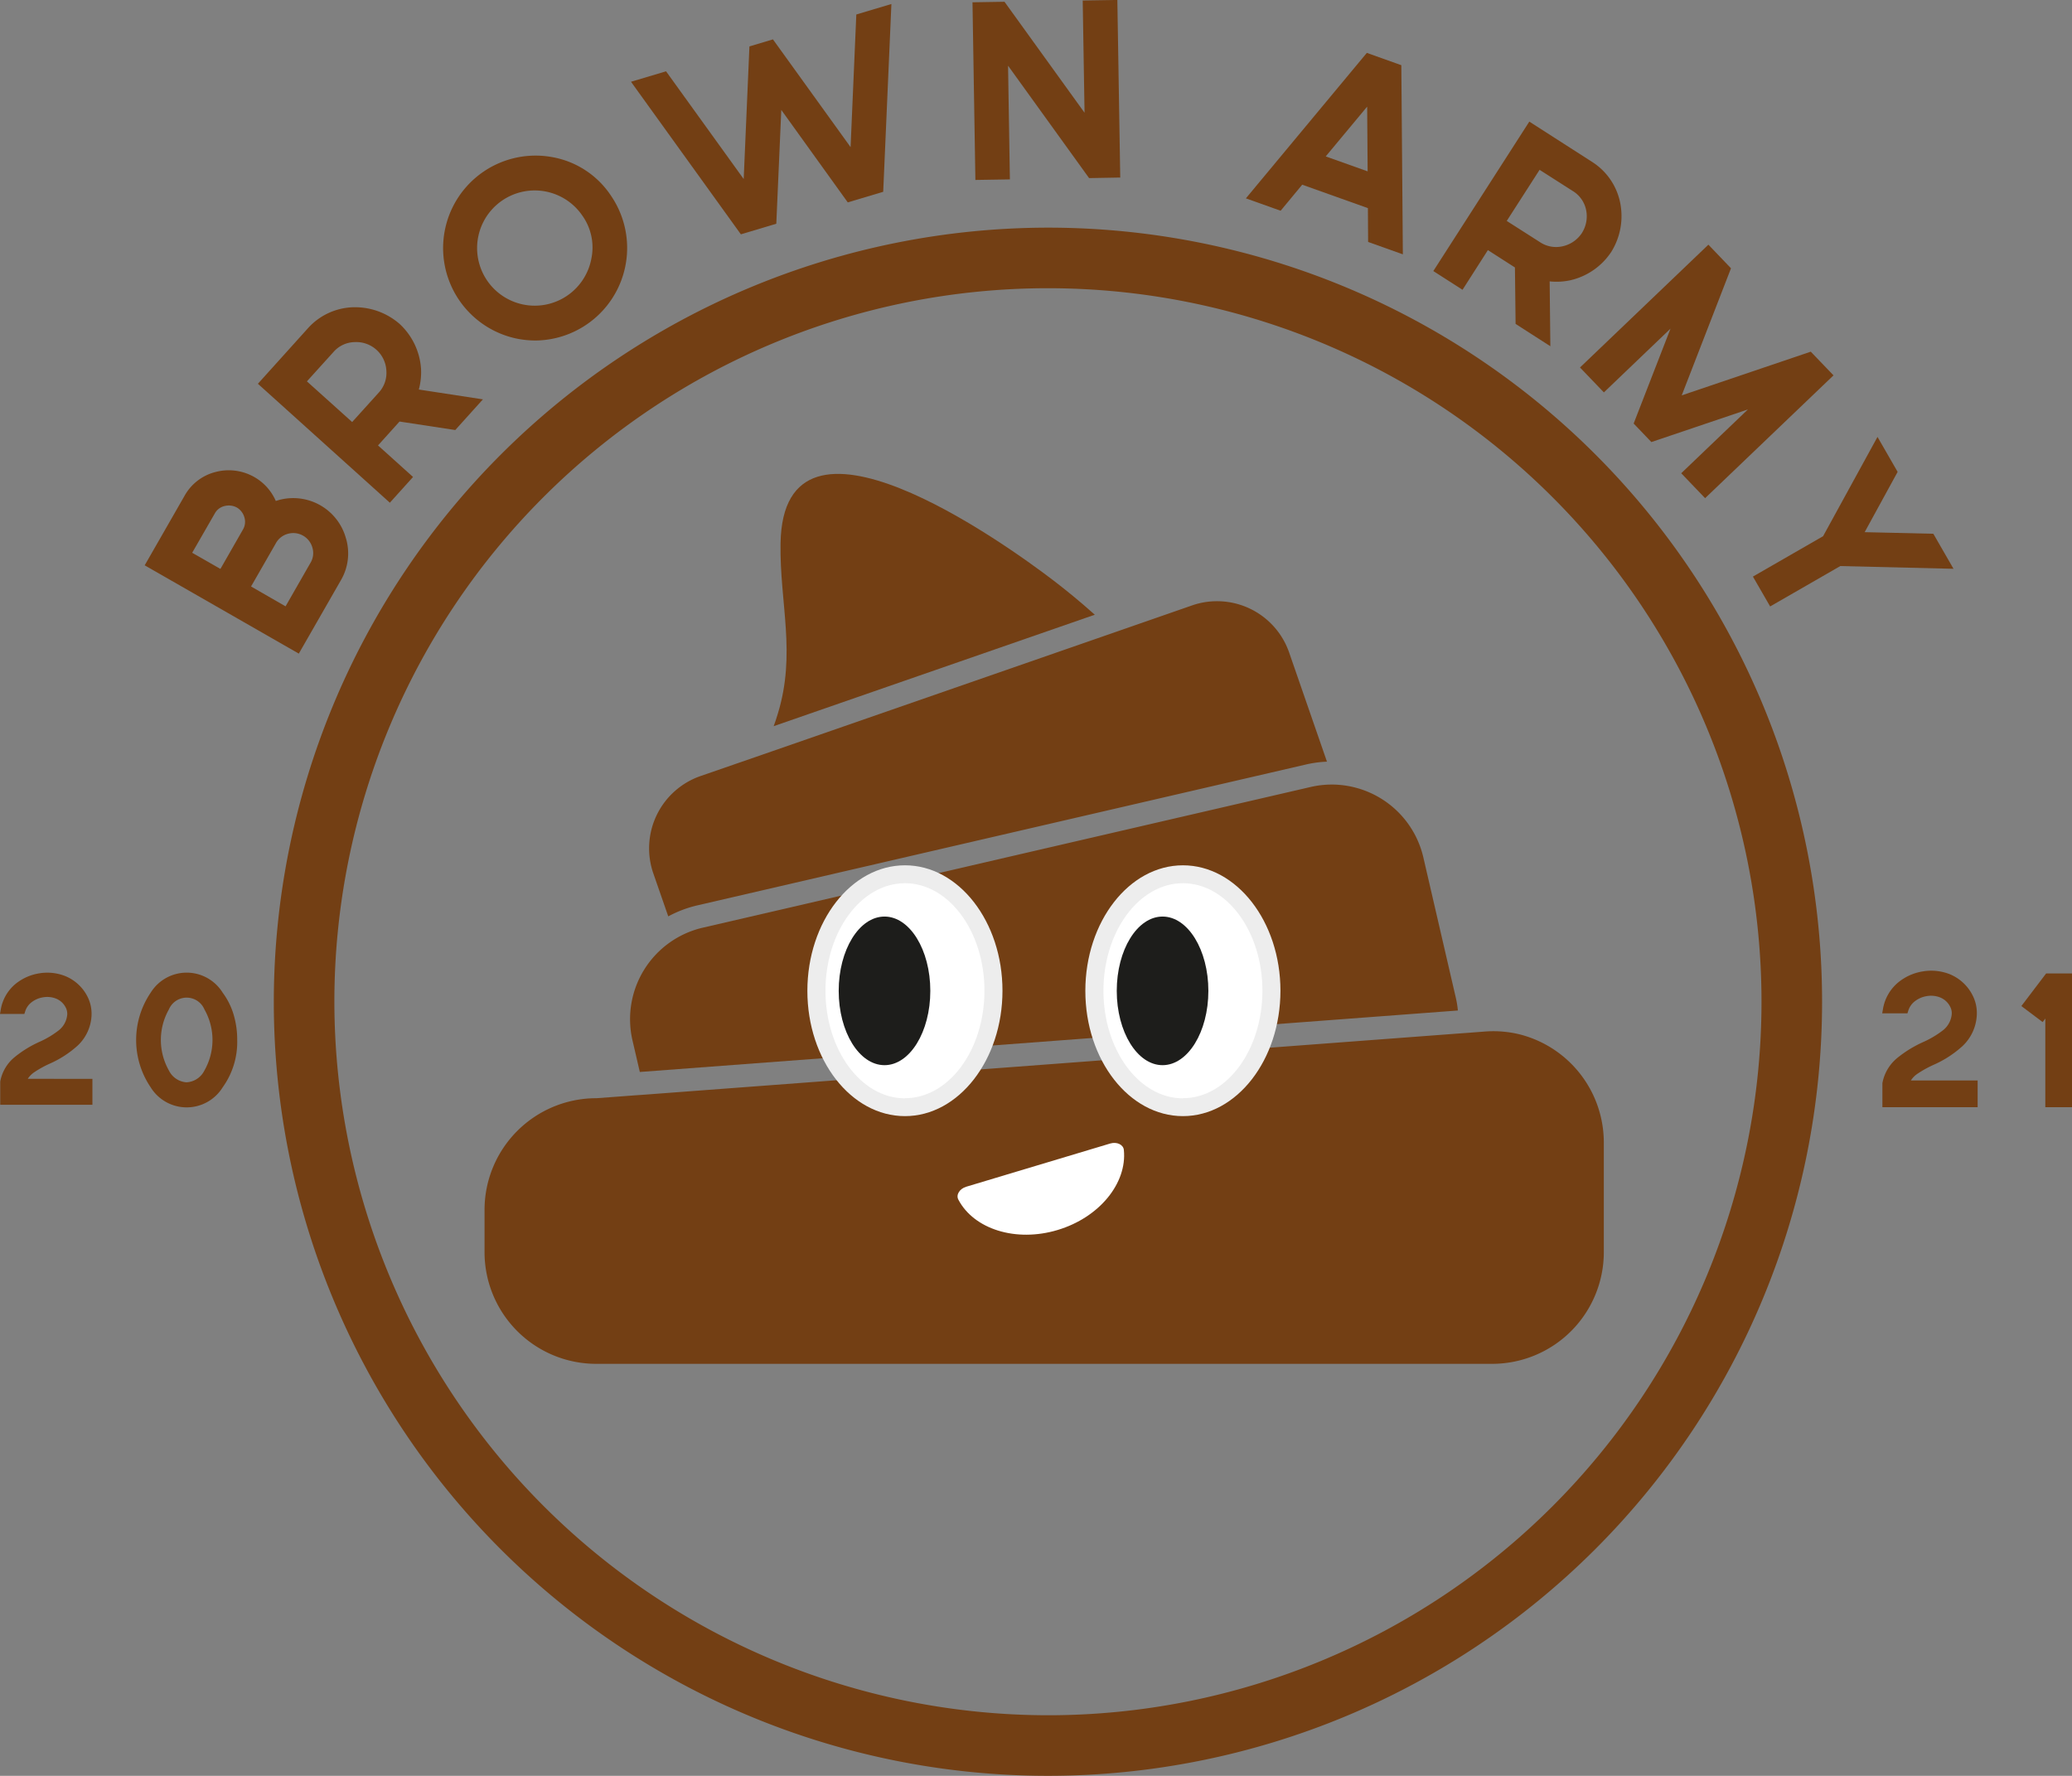 <svg xmlns="http://www.w3.org/2000/svg" width="138.775" height="118.946" viewBox="0 0 138.775 118.946"><rect x="0" y="0" width="138.775" height="118.946" fill="#808080" stroke="none"/><g transform="translate(-130 -21.027)"><path d="M45.064-5.785A50.849,50.849,0,1,1-5.785,45.064,50.906,50.906,0,0,1,45.064-5.785Zm0,99.641A48.792,48.792,0,1,0-3.728,45.064,48.848,48.848,0,0,0,45.064,93.856Z" transform="translate(155.123 43.06)" fill="#733f14" stroke="#733f14" stroke-width="2"/><path d="M218.887,344.307v-.012a3.659,3.659,0,0,0-4.5-2.572c-.068.02-.135.039-.2.062a3.413,3.413,0,0,0-1.539-1.658,3.468,3.468,0,0,0-2.5-.283,3.3,3.3,0,0,0-2.076,1.6l-2.666,4.65,10.322,5.915,2.815-4.909a3.555,3.555,0,0,0,.35-2.792Zm-10.3.946,1.514-2.632a1,1,0,0,1,.643-.494,1.137,1.137,0,0,1,.841.1,1.118,1.118,0,0,1,.5.661,1.02,1.02,0,0,1-.1.814l-1.507,2.634Zm7.919.681-1.665,2.908-2.311-1.33,1.664-2.9a1.3,1.3,0,0,1,.795-.626,1.33,1.33,0,0,1,1.653.937,1.273,1.273,0,0,1-.135,1.013Z" transform="translate(-65.715 -287.202)" fill="#733f14"/><path d="M261.309,286.523l1.852-2.055-4.293-.658a4.417,4.417,0,0,0,.148-1.394,4.5,4.5,0,0,0-1.434-3,4.547,4.547,0,0,0-3.146-1.116,4.237,4.237,0,0,0-3.022,1.436l-3.324,3.688,8.838,7.967,1.553-1.724-2.346-2.113,1.441-1.6Zm-9.936-3.26,1.777-1.964a1.93,1.93,0,0,1,1.394-.665h.018a2.017,2.017,0,0,1,2.133,1.921,1.943,1.943,0,0,1-.515,1.466l-1.777,1.966Z" transform="translate(-100.817 -236.692)" fill="#733f14"/><path d="M328.866,223.8a5.97,5.97,0,0,0-3.958-2.6,6.194,6.194,0,0,0-2.311,12.17,6.555,6.555,0,0,0,1.219.117,6.2,6.2,0,0,0,5.046-9.693Zm-1.324,4.211a3.859,3.859,0,1,1-.606-2.894A3.676,3.676,0,0,1,327.542,228.008Z" transform="translate(-157.936 -189.652)" fill="#733f14"/><path d="M406.12,164.02l-.549,12.579-2.373.709-4.453-6.194-.334,7.624-2.373.709-7.359-10.219,2.348-.7,5.2,7.216.384-8.884,1.575-.471,5.2,7.217.384-8.884Z" transform="translate(-216.417 -142.725)" fill="#733f14"/><path d="M525.168,174.439l-5.427-7.529.123,7.616-2.311.037-.194-11.9,2.144-.034,5.361,7.432-.123-7.517,2.32-.037.194,11.895Z" transform="translate(-322.225 -141.483)" fill="#733f14"/><path d="M630.781,183.265l-2.311-.825-8.1,9.744,2.327.83,1.445-1.745,4.4,1.569.014,2.266,2.327.83Zm-2.256,7.11-2.808-1,2.775-3.335Z" transform="translate(-406.925 -157.871)" fill="#733f14"/><path d="M703.515,213.766a4.238,4.238,0,0,0-1.907-2.753l-4.179-2.682L691,218.341l1.955,1.255,1.7-2.657,1.811,1.162.044,3.781,2.328,1.495-.046-4.344a4.364,4.364,0,0,0,1.4-.078,4.488,4.488,0,0,0,2.728-1.9A4.537,4.537,0,0,0,703.515,213.766Zm-2.561,2.023a2.079,2.079,0,0,1-1.278.889,1.944,1.944,0,0,1-1.532-.272l-2.227-1.422,2.2-3.423,2.227,1.422a1.945,1.945,0,0,1,.889,1.267A2.088,2.088,0,0,1,700.954,215.788Z" transform="translate(-465.001 -179.159)" fill="#733f14"/><path d="M763.273,263.464l-8.6,8.226-1.6-1.669,4.467-4.275-6.466,2.185-1.187-1.241,2.469-6.356-4.463,4.271-1.6-1.669,8.6-8.226,1.514,1.582-3.3,8.512,8.642-2.927Z" transform="translate(-510.471 -217.295)" fill="#733f14"/><path d="M824.872,335.968l-7.581-.183-4.7,2.705-1.154-2,4.7-2.705,3.644-6.651,1.349,2.343-2.209,4.038,4.6.107Z" transform="translate(-564.033 -276.843)" fill="#733f14"/><path d="M463.947,350.52l-21.507,7.465c.1-.267.187-.533.27-.81,1.255-4.072.128-7.4.19-11.427.167-10.675,15.014-.02,18.308,2.5C462.031,348.879,462.957,349.633,463.947,350.52Z" transform="translate(-260.622 -288.318)" fill="#733f14"/><path d="M440.877,399.784a7.576,7.576,0,0,0-1.452.2l-40.7,9.421a7.909,7.909,0,0,0-1.966.741l-1-2.879a5.125,5.125,0,0,1,3.157-6.518l4.111-1.422,23.575-8.187,5.228-1.818a5.11,5.11,0,0,1,6.516,3.157Z" transform="translate(-222.002 -327.74)" fill="#733f14"/><path d="M443.773,473.293l-54.79,4.118-.491-2.115a6.292,6.292,0,0,1,4.714-7.552l40.7-9.421a6.305,6.305,0,0,1,1.422-.164h.062a6.268,6.268,0,0,1,.779.057,6.407,6.407,0,0,1,.782.158,6.3,6.3,0,0,1,4.509,4.661l2.188,9.458A6.271,6.271,0,0,1,443.773,473.293Z" transform="translate(-216.13 -384.582)" fill="#733f14"/><path d="M408.455,558.559v7.348a7.483,7.483,0,0,1-7.465,7.474H340.964a7.483,7.483,0,0,1-7.474-7.474v-2.844a7.483,7.483,0,0,1,7.474-7.474h.028l1.69-.126.779-.059.784-.055,54.406-4.088.784-.057.784-.06.238-.018a7.39,7.39,0,0,1,2.444.208A7.478,7.478,0,0,1,408.455,558.559Z" transform="translate(-171.037 -461.003)" fill="#733f14"/><ellipse cx="5.928" cy="7.801" rx="5.928" ry="7.801" transform="translate(184.684 79.594)" fill="#fff"/><path d="M3.136-3.4c3.6,0,6.531,3.77,6.531,8.4s-2.93,8.4-6.531,8.4S-3.4,9.644-3.4,5.01-.465-3.4,3.136-3.4Zm0,15.6c2.936,0,5.324-3.229,5.324-7.2s-2.389-7.2-5.324-7.2-5.324,3.229-5.324,7.2S.2,12.208,3.136,12.208Z" transform="translate(187.475 82.386)" fill="#ededed"/><ellipse cx="5.928" cy="7.801" rx="5.928" ry="7.801" transform="translate(203.301 79.594)" fill="#fff"/><path d="M3.136-3.4c3.6,0,6.531,3.77,6.531,8.4s-2.93,8.4-6.531,8.4S-3.4,9.644-3.4,5.01-.465-3.4,3.136-3.4Zm0,15.6c2.936,0,5.324-3.229,5.324-7.2s-2.389-7.2-5.324-7.2-5.324,3.229-5.324,7.2S.2,12.208,3.136,12.208Z" transform="translate(206.092 82.386)" fill="#ededed"/><ellipse cx="3.068" cy="4.977" rx="3.068" ry="4.977" transform="translate(186.173 82.419)" fill="#1d1d1b"/><ellipse cx="3.068" cy="4.977" rx="3.068" ry="4.977" transform="translate(204.796 82.419)" fill="#1d1d1b"/><path d="M521.941,593.238c.448-.135.889.073.917.437.22,2.211-1.625,4.509-4.433,5.354s-5.615-.06-6.649-2.028c-.178-.324.076-.736.533-.871Z" transform="translate(-317.586 -495.617)" fill="#fff"/><path d="M157.1,536.119v1.733h-6.175V536.3a2.744,2.744,0,0,1,.967-1.639,7.434,7.434,0,0,1,1.665-1.024,6.169,6.169,0,0,0,1.244-.736,1.5,1.5,0,0,0,.613-1.1.915.915,0,0,0-.094-.446,1.244,1.244,0,0,0-.659-.613,1.6,1.6,0,0,0-.869-.085,1.673,1.673,0,0,0-.8.356,1.23,1.23,0,0,0-.4.6l-.05.155H150.91l.046-.26a2.844,2.844,0,0,1,.988-1.745,3.335,3.335,0,0,1,1.585-.711,3.27,3.27,0,0,1,1.742.178,2.894,2.894,0,0,1,1.509,1.4,2.54,2.54,0,0,1,.261,1.244,2.954,2.954,0,0,1-.937,2.023,6.984,6.984,0,0,1-1.857,1.2,6.957,6.957,0,0,0-1.027.567,1.548,1.548,0,0,0-.45.45Z" transform="translate(-20.91 -442.828)" fill="#733f14"/><path d="M208.733,531.824a4.728,4.728,0,0,0-.725-1.447,2.837,2.837,0,0,0-4.828,0,5.645,5.645,0,0,0,0,6.33,2.836,2.836,0,0,0,4.828,0,5.188,5.188,0,0,0,.97-3.164,5.81,5.81,0,0,0-.245-1.717Zm-3.143,4.552a1.416,1.416,0,0,1-1.187-.793,4.154,4.154,0,0,1,0-4.088,1.291,1.291,0,0,1,2.38,0,4.141,4.141,0,0,1,0,4.088A1.426,1.426,0,0,1,205.591,536.376Z" transform="translate(-63.091 -442.855)" fill="#733f14"/><path d="M866.532,535.634v1.792h-6.379v-1.61a2.844,2.844,0,0,1,1-1.692,7.826,7.826,0,0,1,1.721-1.058,6.453,6.453,0,0,0,1.292-.759,1.545,1.545,0,0,0,.633-1.139.933.933,0,0,0-.1-.46,1.289,1.289,0,0,0-.681-.635,1.655,1.655,0,0,0-.9-.087,1.732,1.732,0,0,0-.828.373,1.267,1.267,0,0,0-.409.62l-.05.16H860.14l.048-.268a2.942,2.942,0,0,1,1.02-1.8,3.437,3.437,0,0,1,1.639-.739,3.377,3.377,0,0,1,1.8.178,2.974,2.974,0,0,1,1.559,1.447,2.593,2.593,0,0,1,.27,1.294,3.05,3.05,0,0,1-.967,2.089,7.174,7.174,0,0,1-1.92,1.244,7.322,7.322,0,0,0-1.066.587,1.58,1.58,0,0,0-.464.464Z" transform="translate(-604.077 -442.237)" fill="#733f14"/><path d="M915.988,529.34V538.3H914.2v-5.94l-.179.236-1.426-1.072,1.658-2.183Z" transform="translate(-647.212 -443.11)" fill="#733f14"/></g></svg>